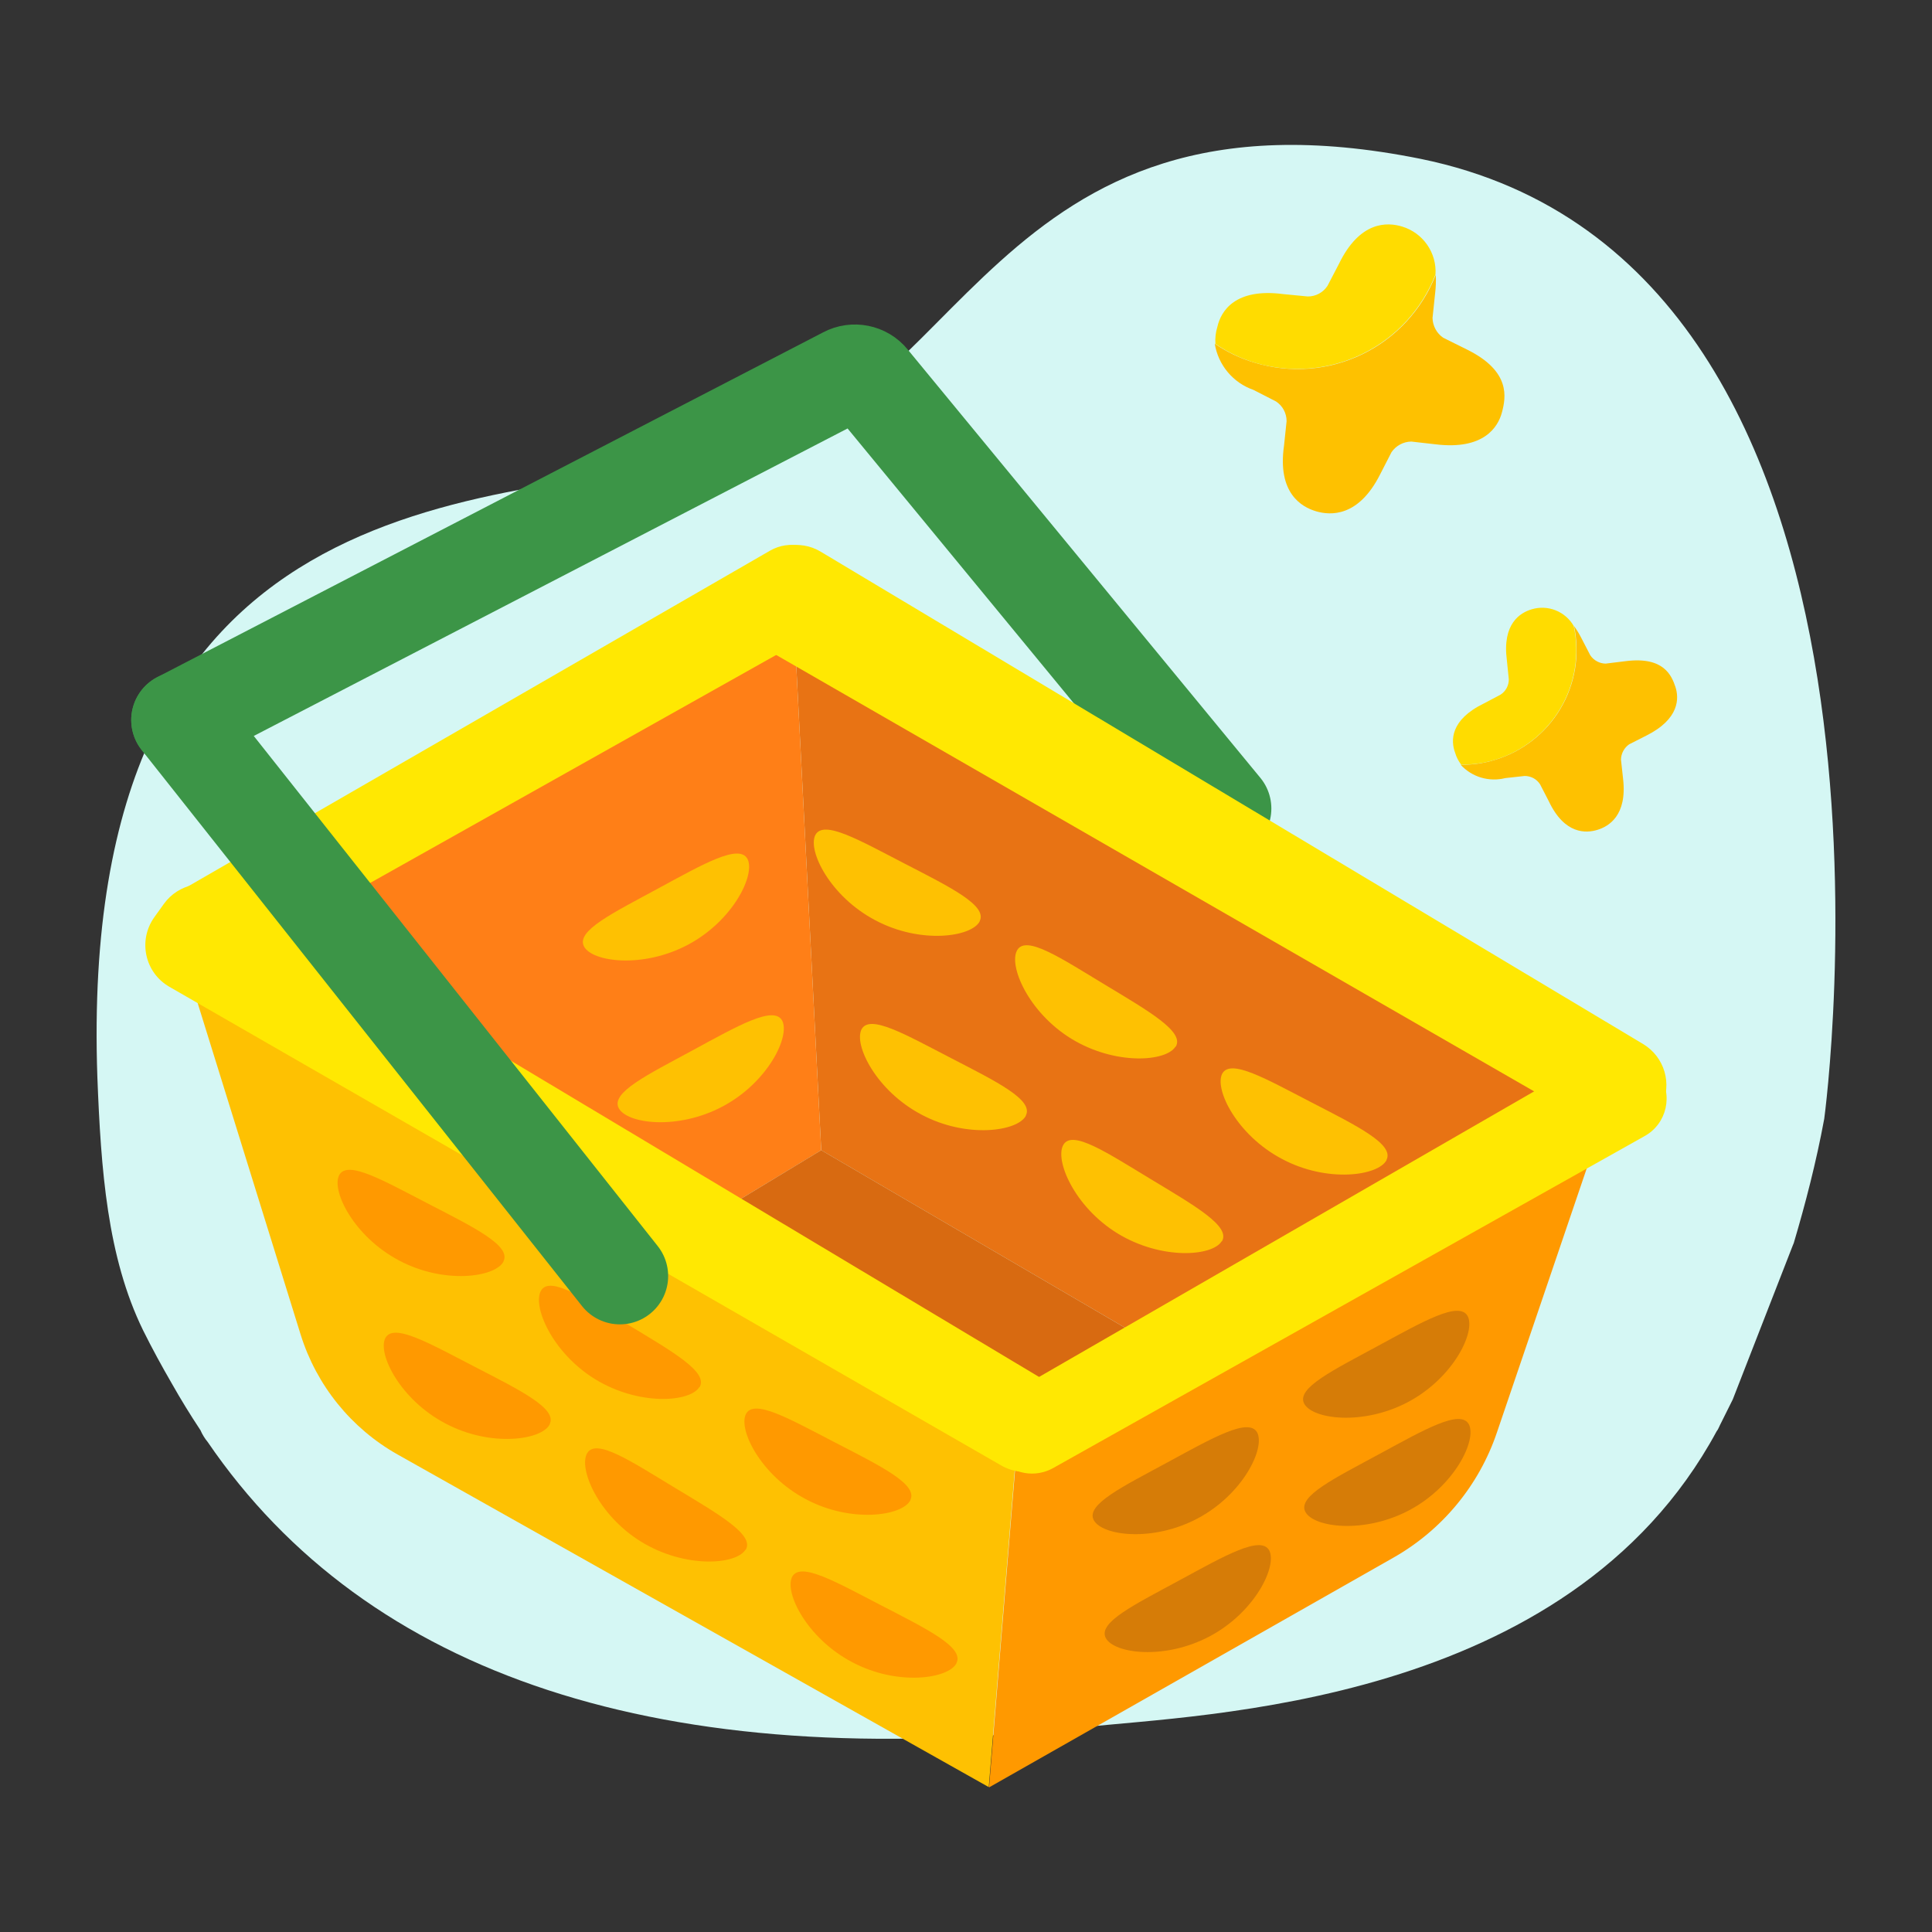 <svg width="80" height="80" viewBox="0 0 80 80" fill="none" xmlns="http://www.w3.org/2000/svg">
<rect x="0" y="0" width="80" height="80" fill="#333333" stroke="none"/>
<g clip-path="url(#clip0_9047_28581)">
<path fill-rule="evenodd" clip-rule="evenodd" d="M75.538 46.326C75.204 48.131 74.758 49.847 74.275 51.476L74.238 51.564L71.751 57.946C71.602 58.255 71.416 58.607 71.268 58.915C71.194 59.047 71.157 59.179 71.082 59.267C64.919 70.667 49.73 70.975 44.865 71.522C27.457 73.481 15.207 69.391 8.598 59.707C8.487 59.575 8.376 59.399 8.301 59.223C7.893 58.607 7.485 57.946 7.113 57.286C6.705 56.582 6.296 55.834 5.925 55.085C4.44 52.048 4.18 48.439 4.032 44.609C3.178 20.004 19.736 20.752 30.095 18.991C39.859 17.363 40.936 2.969 58.831 6.579C80.364 10.98 75.538 46.326 75.538 46.326Z" fill="#D5F7F4"/>
<g clip-path="url(#clip1_9047_28581)">
<path d="M7.434 39.093L42.209 58.549L40.943 74L16.466 60.229C14.543 59.146 13.106 57.368 12.449 55.262L7.422 39.08L7.434 39.093Z" fill="#FEC102"/>
<path d="M42.209 58.549L67.38 43.451L61.988 59.304C61.246 61.508 59.712 63.359 57.691 64.503L40.955 74.012L42.221 58.561L42.209 58.549Z" fill="#FF9900"/>
<path d="M50.644 33.479L36.038 15.739C35.794 15.435 35.356 15.35 35.015 15.532L7.434 29.814" stroke="#3C9547" stroke-width="4" stroke-linecap="round" stroke-linejoin="round"/>
<path d="M32.789 24.007L34.006 47.628L47.383 55.444L67.382 43.439L32.789 24.007Z" fill="#E87314"/>
<path d="M7.434 39.093L32.788 24.007L34.005 47.628L28.576 50.915L7.434 39.093Z" fill="#FF7F17"/>
<path d="M28.576 50.915L34.005 47.627L47.382 55.444L42.209 58.549L28.576 50.915Z" fill="#D86A11"/>
<path d="M6.387 37.984L6.789 37.424C7.385 36.596 8.529 36.353 9.406 36.889L43.451 57.271C44.339 57.806 44.668 58.927 44.205 59.852C43.694 60.863 42.441 61.252 41.455 60.68L7.008 40.858C5.998 40.273 5.706 38.946 6.387 37.984Z" fill="#FFE802"/>
<path d="M30.975 23.946L31.377 23.386C31.973 22.558 33.117 22.314 33.994 22.85L68.039 43.232C68.927 43.768 69.256 44.888 68.793 45.813C68.282 46.824 67.028 47.214 66.042 46.641L31.596 26.807C30.586 26.223 30.294 24.896 30.975 23.934V23.946Z" fill="#FFE802"/>
<path d="M41.845 57.697L66.14 43.683C66.944 43.22 67.954 43.451 68.49 44.194L68.684 44.462C69.293 45.326 69.025 46.532 68.1 47.043L43.61 60.789C42.868 61.203 41.943 61.045 41.383 60.4C40.652 59.548 40.884 58.257 41.845 57.697Z" fill="#FFE802"/>
<path d="M7.592 36.816L31.887 22.801C32.69 22.339 33.701 22.57 34.236 23.313L34.431 23.581C35.039 24.445 34.772 25.65 33.847 26.162L9.345 39.92C8.602 40.334 7.677 40.176 7.117 39.531C6.387 38.678 6.618 37.388 7.58 36.828L7.592 36.816Z" fill="#FFE802"/>
<path d="M20.847 52.242C20.506 52.888 18.401 53.192 16.526 52.194C14.652 51.207 13.715 49.308 14.043 48.663C14.384 48.017 15.869 48.882 17.756 49.856C19.642 50.83 21.176 51.585 20.847 52.23V52.242Z" fill="#FF9900"/>
<path d="M28.955 57.441C28.566 58.062 26.46 58.221 24.646 57.112C22.845 56.005 22.029 54.056 22.407 53.435C22.784 52.815 24.22 53.776 26.034 54.872C27.848 55.968 29.345 56.82 28.967 57.441H28.955Z" fill="#FF9900"/>
<path d="M37.693 62.129C37.352 62.774 35.246 63.078 33.372 62.08C31.497 61.094 30.56 59.194 30.889 58.549C31.23 57.904 32.715 58.768 34.601 59.742C36.488 60.716 38.022 61.471 37.693 62.117V62.129Z" fill="#FF9900"/>
<path d="M22.759 58.987C22.419 59.633 20.313 59.937 18.438 58.939C16.564 57.953 15.627 56.053 15.955 55.408C16.296 54.763 17.781 55.627 19.668 56.601C21.554 57.575 23.088 58.33 22.759 58.975V58.987Z" fill="#FF9900"/>
<path d="M30.865 64.174C30.476 64.795 28.37 64.953 26.557 63.845C24.755 62.737 23.94 60.789 24.317 60.168C24.694 59.547 26.131 60.509 27.944 61.605C29.758 62.701 31.255 63.553 30.878 64.174H30.865Z" fill="#FF9900"/>
<path d="M39.605 68.874C39.264 69.519 37.159 69.824 35.284 68.825C33.41 67.839 32.472 65.94 32.801 65.294C33.142 64.649 34.627 65.513 36.514 66.488C38.4 67.462 39.934 68.216 39.605 68.862V68.874Z" fill="#FF9900"/>
<path d="M40.566 38.155C40.225 38.8 38.12 39.105 36.245 38.106C34.371 37.12 33.433 35.22 33.762 34.575C34.103 33.93 35.588 34.794 37.474 35.768C39.361 36.742 40.895 37.497 40.566 38.143V38.155Z" fill="#FEC102"/>
<path d="M48.672 43.342C48.283 43.963 46.177 44.121 44.363 43.013C42.562 41.905 41.746 39.957 42.124 39.336C42.501 38.715 43.937 39.677 45.751 40.773C47.564 41.868 49.062 42.721 48.684 43.342H48.672Z" fill="#FEC102"/>
<path d="M57.412 48.041C57.071 48.687 54.965 48.991 53.091 47.993C51.216 47.007 50.279 45.107 50.608 44.462C50.949 43.817 52.434 44.681 54.32 45.655C56.207 46.629 57.74 47.384 57.412 48.029V48.041Z" fill="#FEC102"/>
<path d="M42.478 46.203C42.137 46.848 40.032 47.153 38.157 46.154C36.283 45.168 35.346 43.269 35.674 42.623C36.015 41.978 37.5 42.842 39.386 43.816C41.273 44.791 42.807 45.545 42.478 46.191V46.203Z" fill="#FEC102"/>
<path d="M50.584 51.402C50.195 52.023 48.089 52.181 46.275 51.073C44.474 49.965 43.658 48.017 44.036 47.396C44.413 46.775 45.849 47.737 47.663 48.833C49.477 49.929 50.974 50.781 50.596 51.402H50.584Z" fill="#FEC102"/>
<path d="M52.057 59.316C52.398 59.962 51.473 61.873 49.599 62.871C47.724 63.87 45.63 63.59 45.29 62.944C44.949 62.299 46.495 61.556 48.357 60.546C50.219 59.535 51.704 58.683 52.057 59.316Z" fill="#D67C07"/>
<path d="M60.821 58.975C61.162 59.621 60.237 61.532 58.362 62.531C56.488 63.529 54.394 63.249 54.053 62.604C53.712 61.958 55.258 61.216 57.121 60.205C58.983 59.194 60.468 58.342 60.821 58.975Z" fill="#D67C07"/>
<path d="M60.772 54.495C61.113 55.14 60.188 57.051 58.313 58.05C56.439 59.048 54.345 58.768 54.004 58.123C53.664 57.478 55.209 56.735 57.072 55.724C58.934 54.714 60.419 53.861 60.772 54.495Z" fill="#D67C07"/>
<path d="M52.555 64.198C52.896 64.844 51.971 66.755 50.096 67.754C48.222 68.752 46.129 68.472 45.788 67.827C45.447 67.181 46.993 66.439 48.855 65.428C50.717 64.418 52.202 63.565 52.555 64.198Z" fill="#D67C07"/>
<path d="M32.387 42.258C32.728 42.903 31.803 44.815 29.928 45.813C28.054 46.812 25.96 46.532 25.62 45.886C25.279 45.241 26.825 44.498 28.687 43.488C30.549 42.477 32.034 41.625 32.387 42.258Z" fill="#FEC102"/>
<path d="M30.95 35.562C31.291 36.207 30.366 38.118 28.491 39.117C26.617 40.115 24.523 39.835 24.182 39.19C23.841 38.545 25.387 37.802 27.25 36.791C29.112 35.781 30.597 34.928 30.95 35.562Z" fill="#FEC102"/>
<path d="M25.667 52.839L7.434 29.814" stroke="#3C9547" stroke-width="4" stroke-linecap="round" stroke-linejoin="round"/>
</g>
<path d="M67.331 27.375L66.485 27.479C66.36 27.477 66.237 27.444 66.127 27.385C66.017 27.325 65.922 27.24 65.852 27.137L65.491 26.44C65.401 26.26 65.297 26.088 65.178 25.926C65.428 27.093 65.228 28.313 64.619 29.34C64.01 30.367 63.035 31.127 61.891 31.468C61.434 31.608 60.959 31.675 60.481 31.666C60.711 31.917 61.004 32.101 61.33 32.198C61.656 32.295 62.002 32.303 62.331 32.219L63.135 32.131C63.261 32.131 63.385 32.162 63.496 32.221C63.606 32.281 63.7 32.368 63.769 32.473L64.129 33.17C64.787 34.566 65.684 34.504 66.147 34.362C66.61 34.221 67.382 33.773 67.209 32.256L67.121 31.452C67.124 31.327 67.156 31.204 67.216 31.094C67.275 30.984 67.36 30.889 67.463 30.819L68.16 30.465C69.555 29.772 69.529 28.902 69.374 28.439C69.218 27.977 68.897 27.18 67.331 27.375Z" fill="#FEC100"/>
<path d="M65.164 25.919C64.994 25.626 64.731 25.398 64.417 25.273C64.102 25.147 63.754 25.132 63.43 25.228C62.946 25.37 62.195 25.824 62.397 27.347L62.477 28.131C62.477 28.256 62.446 28.38 62.387 28.491C62.327 28.602 62.24 28.695 62.135 28.764L61.438 29.132C60.043 29.811 60.069 30.68 60.254 31.171C60.305 31.347 60.39 31.513 60.502 31.659C60.98 31.667 61.455 31.6 61.912 31.46C63.05 31.112 64.015 30.349 64.618 29.323C65.22 28.297 65.415 27.082 65.164 25.919Z" fill="#FFDC00"/>
<path d="M60.745 14.474L59.758 13.984C59.625 13.892 59.515 13.77 59.439 13.627C59.362 13.485 59.321 13.326 59.318 13.164L59.424 12.156C59.456 11.898 59.465 11.638 59.453 11.378C58.891 12.816 57.809 13.99 56.421 14.665C55.033 15.34 53.441 15.467 51.963 15.021C51.371 14.848 50.81 14.581 50.301 14.233C50.371 14.666 50.556 15.073 50.839 15.41C51.121 15.747 51.489 16.001 51.904 16.145L52.835 16.622C52.971 16.711 53.083 16.832 53.16 16.976C53.236 17.119 53.276 17.279 53.275 17.442L53.169 18.45C52.886 20.424 53.898 20.995 54.498 21.172C55.099 21.348 56.25 21.414 57.142 19.654L57.619 18.724C57.711 18.59 57.833 18.481 57.976 18.404C58.118 18.328 58.277 18.286 58.439 18.284L59.443 18.398C61.441 18.642 62.031 17.684 62.192 17.075C62.353 16.465 62.574 15.376 60.745 14.474Z" fill="#FEC100"/>
<path d="M59.441 11.361C59.467 10.924 59.345 10.491 59.094 10.132C58.844 9.773 58.48 9.509 58.061 9.382C57.438 9.191 56.305 9.147 55.439 10.934L54.969 11.836C54.88 11.972 54.758 12.084 54.615 12.161C54.472 12.238 54.312 12.278 54.149 12.276L53.136 12.178C51.147 11.918 50.557 12.876 50.408 13.536C50.338 13.763 50.311 14.002 50.328 14.239C50.838 14.588 51.399 14.854 51.991 15.028C53.466 15.461 55.051 15.325 56.431 14.646C57.81 13.967 58.885 12.794 59.441 11.361Z" fill="#FFDC00"/>
</g>
<defs>
<clipPath id="clip0_9047_28581">
<rect width="80" height="80" fill="white"/>
</clipPath>
<clipPath id="clip1_9047_28581">
<rect width="64" height="61" fill="white" transform="translate(5 13)"/>
</clipPath>
</defs>
</svg>
